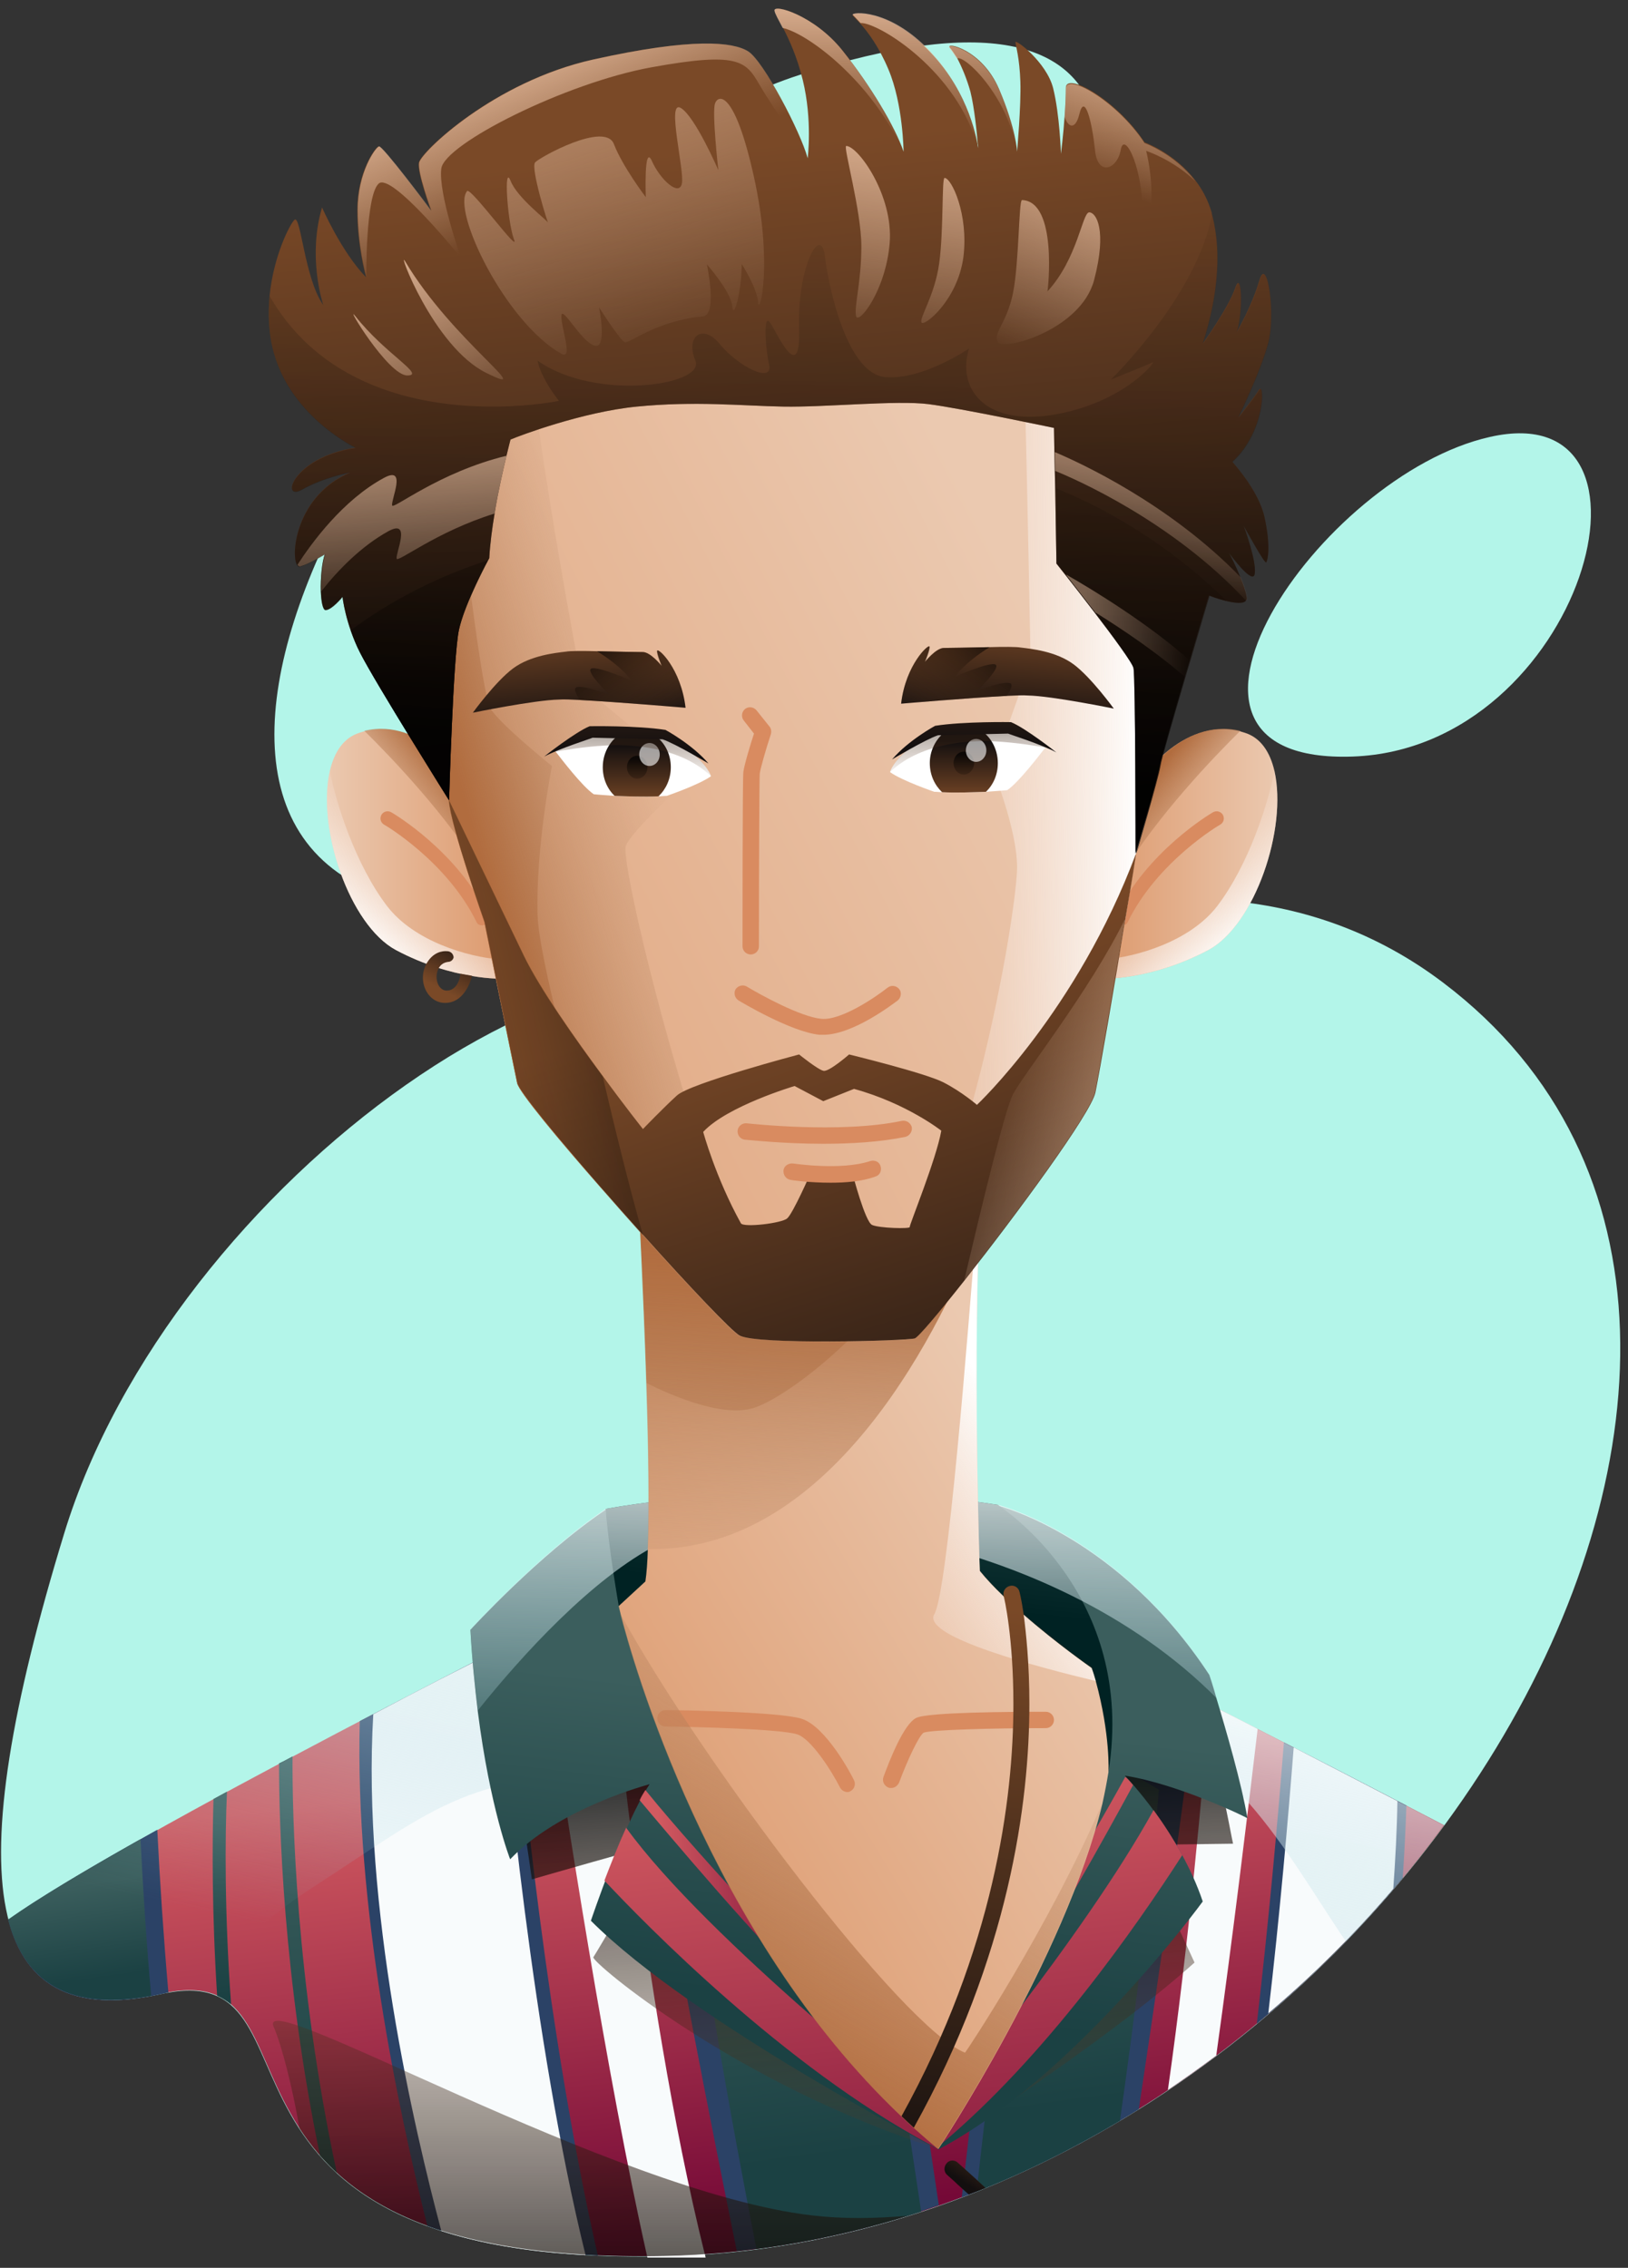 <svg width="145" height="202" viewBox="0 0 145 202" fill="none" xmlns="http://www.w3.org/2000/svg">
<rect x="0" y="0" width="145" height="202" fill="#333333" stroke="none"/>
<path d="M71.28 6.651C41.788 16.068 6.748 70.964 34.634 79.943C62.52 88.922 137.674 -14.556 71.28 6.651Z" fill="#B3F5E9"/>
<path d="M73.762 90.017C54.672 76.658 15.216 105.53 5.726 136.555C-3.764 167.58 -1.501 181.121 14.34 177.617C30.181 174.113 14.303 201.853 59.162 200.977C122.234 199.736 170.523 119.327 128.549 87.535C104.605 69.394 73.762 90.017 73.762 90.017Z" fill="#B3F5E9"/>
<path d="M132.71 38.917C117.525 42.312 99.969 68.117 120.482 67.387C140.995 66.657 149.646 35.084 132.71 38.917Z" fill="#B3F5E9"/>
<path d="M14.342 177.581C30.219 174.04 14.305 201.817 59.164 200.941C87.67 200.393 113.111 183.676 128.623 162.579C114.023 154.951 94.35 145.023 94.35 145.023L51.754 143.198C51.754 143.198 10.838 163.711 0.764 171.011C2.333 177.07 6.786 179.26 14.342 177.581Z" fill="url(#paint0_linear)"/>
<path d="M32.042 153.308C31.605 169.733 35.474 187.947 38.065 198.276C41.898 199.663 46.825 200.612 53.249 200.904C48.833 181.632 46.387 157.469 45.438 146.373C41.934 148.162 37.189 150.607 32.042 153.308Z" fill="#2B4266"/>
<path d="M33.247 152.688C32.225 169.806 36.933 189.772 39.306 198.714C42.7 199.809 46.898 200.576 52.154 200.868C47.445 181.815 45.036 156.119 44.306 146.994C41.24 148.527 37.371 150.498 33.247 152.688Z" fill="#F8FBFC"/>
<path d="M0.725 171.011C2.331 177.106 6.784 179.296 14.34 177.617C14.559 177.581 14.778 177.508 14.997 177.471C14.559 172.398 14.23 167.507 14.011 162.981C8.317 166.156 3.426 169.04 0.725 171.011Z" fill="#2B4266"/>
<path d="M0.725 170.974C2.258 176.814 6.456 179.077 13.464 177.763C13.026 172.872 12.734 168.127 12.515 163.82C7.441 166.667 3.207 169.222 0.725 170.974Z" fill="url(#paint1_linear)"/>
<path d="M57.41 157.068C60.038 172.544 63.286 189.005 65.622 200.503C71.827 199.846 77.85 198.459 83.617 196.415C80.076 172.945 77.047 149.33 77.047 149.33L57.41 157.068Z" fill="#2B4266"/>
<path d="M60.695 159.367C62.264 173.237 65.257 189.516 67.374 200.32C72.411 199.663 77.302 198.532 82.047 196.999C78.653 174.697 75.806 152.615 75.806 152.615L60.695 159.367Z" fill="url(#paint2_linear)"/>
<path d="M26.056 156.447C25.655 156.666 25.253 156.885 24.852 157.068C24.852 162.47 25.217 176.194 28.502 191.998C28.976 192.509 29.451 193.02 29.998 193.531C26.312 176.413 26.02 161.448 26.056 156.447Z" fill="url(#paint3_linear)"/>
<path d="M20.216 159.586C19.815 159.805 19.413 160.024 19.012 160.243C18.902 164.258 18.866 170.39 19.34 177.763C19.815 177.982 20.216 178.237 20.581 178.529C19.997 170.426 20.034 163.674 20.216 159.586Z" fill="url(#paint4_linear)"/>
<path d="M57.629 200.941C57.629 200.977 57.665 201.05 57.665 201.087H62.848C62.812 200.977 62.812 200.868 62.775 200.758C61.571 200.831 60.366 200.904 59.162 200.904C58.651 200.941 58.14 200.941 57.629 200.941Z" fill="#F8FBFC"/>
<path d="M48.686 149.804C50.402 161.375 54.052 184.99 57.629 200.941C58.14 200.941 58.651 200.941 59.162 200.941C60.366 200.904 61.571 200.868 62.775 200.795C56.972 177.471 54.344 145.862 54.344 145.862L48.686 149.804Z" fill="#F8FBFC"/>
<path d="M124.935 167.288C125.081 165.134 125.19 162.981 125.263 160.827C121.686 158.966 117.963 157.031 114.35 155.206C113.802 162.251 112.999 171.157 111.941 180.245C116.686 176.303 121.066 171.923 124.935 167.288Z" fill="#2B4266"/>
<path d="M124.095 168.237C124.278 165.645 124.424 163.017 124.46 160.426C121.431 158.856 118.292 157.214 115.226 155.644C114.715 162.141 113.985 170.609 112.963 179.333C117.014 175.902 120.737 172.179 124.095 168.237Z" fill="#F8FBFC"/>
<path d="M90.625 149.366C90.625 149.366 88.362 172.47 85.661 195.721C91.172 193.64 96.465 190.976 101.429 187.873C102.852 178.383 104.458 167.506 105.809 157.104L90.625 149.366Z" fill="#2B4266"/>
<path d="M91.61 152.615C91.61 152.615 89.493 173.529 86.975 195.21C91.428 193.458 95.698 191.305 99.75 188.896C101.064 179.625 102.414 168.93 103.217 159.404L91.61 152.615Z" fill="url(#paint5_linear)"/>
<path d="M107.707 151.812C107.123 159.294 105.918 172.763 104.02 186.158C105.48 185.172 106.904 184.15 108.327 183.092C109.787 172.58 111.101 161.776 112.014 154.002C110.554 153.235 109.094 152.505 107.707 151.812Z" fill="#F8FBFC"/>
<path opacity="0.78" d="M94.35 145.023L51.754 143.198C51.754 143.198 10.838 163.711 0.764 171.011C1.311 173.128 2.187 174.734 3.428 175.938C4.779 175.829 6.458 176.887 8.173 178.055C9.925 178.274 11.969 178.128 14.342 177.617C15.692 177.325 16.824 177.252 17.773 177.362C19.634 174.953 22.481 171.595 27.883 168.091C38.651 161.156 42.483 157.141 56.901 158.601C71.318 160.061 86.101 154.951 98.511 154.038C108.694 153.308 114.936 165.755 119.863 172.909C123.039 169.624 125.959 166.193 128.587 162.579C114.023 154.951 94.35 145.023 94.35 145.023Z" fill="url(#paint6_linear)"/>
<path opacity="0.78" d="M59.162 200.941C66.644 200.795 73.908 199.517 80.843 197.364C77.886 197.619 75.039 197.656 72.302 197.327C54.526 195.247 22.662 176.632 24.377 180.537C25.107 182.216 26.056 185.976 26.677 189.589C30.546 195.575 38.284 201.342 59.162 200.941Z" fill="url(#paint7_linear)"/>
<path opacity="0.78" d="M105.663 147.796C103.582 143.051 45.912 157.286 45.912 157.286L47.372 167.397C47.372 167.397 57.848 164.367 58.322 164.367C58.797 164.367 53.103 173.967 52.847 174.332C52.592 174.697 65.513 185.647 83.58 191.414C83.58 191.414 98.253 182.106 106.393 174.806L101.538 164.331L109.824 164.221C109.787 164.221 107.707 152.541 105.663 147.796Z" fill="url(#paint8_linear)"/>
<path d="M84.31 192.692C84.055 192.984 84.055 193.458 84.347 193.714C84.347 193.714 84.639 193.969 85.04 194.334C85.369 194.663 85.807 195.028 86.281 195.466C86.792 195.283 87.303 195.064 87.778 194.882C86.573 193.75 85.332 192.655 85.332 192.655C85.04 192.363 84.566 192.363 84.31 192.692Z" fill="url(#paint9_linear)"/>
<path d="M100.188 158.162C100.37 158.345 105.079 163.272 107.123 169.368C107.123 169.368 95.698 185.063 83.581 191.45C83.581 191.45 61.754 180.208 52.629 171.083C52.629 171.083 55.439 162.688 57.848 158.929C57.848 158.929 49.818 161.009 45.438 165.608C45.438 165.608 43.65 161.082 42.554 152.432C42.299 150.278 42.044 147.869 41.898 145.168C41.898 145.168 47.993 138.489 53.943 134.474C53.943 134.474 70.368 131.298 88.873 134.109C89.201 134.182 99.713 136.992 107.707 149.183C107.707 149.183 107.999 150.023 108.364 151.337C109.204 154.111 110.591 158.892 111.102 161.958C111.138 161.922 104.933 158.892 100.188 158.162Z" fill="url(#paint10_linear)"/>
<path d="M98.728 157.834L55.11 143.051C55.11 143.051 54.198 137.832 53.942 134.401C53.942 134.401 70.367 131.225 88.873 134.036C89.201 134.291 101.246 142.029 98.728 157.834Z" fill="url(#paint11_linear)"/>
<path opacity="0.78" d="M108.4 151.3C93.399 136.153 67.156 133.196 58.578 137.576C52.738 140.569 46.46 147.468 42.554 152.359C42.299 150.205 42.044 147.796 41.898 145.095C41.898 145.095 47.993 138.416 53.943 134.401C53.943 134.401 70.368 131.225 88.873 134.036C89.201 134.109 99.713 136.919 107.707 149.11C107.707 149.147 107.999 149.986 108.4 151.3Z" fill="url(#paint12_linear)"/>
<path d="M83.544 191.414C83.471 191.377 83.434 191.341 83.362 191.304C83.288 191.268 83.252 191.231 83.179 191.195C83.106 191.158 82.996 191.122 82.924 191.049C82.887 191.049 82.85 191.012 82.814 191.012C69.856 184.077 57.41 171.339 53.833 167.506C54.38 166.083 55.038 164.404 55.767 162.798C63.031 172.835 82.741 188.311 82.741 188.311L83.544 191.414Z" fill="url(#paint13_linear)"/>
<path d="M72.959 176.595L72.594 177.69C68.25 173.784 59.089 162.871 56.972 160.352C57.118 160.024 57.3 159.732 57.483 159.44C62.775 165.973 72.959 176.595 72.959 176.595Z" fill="url(#paint14_linear)"/>
<path d="M105.298 165.243C101.21 171.594 93.144 183.165 83.873 190.939C83.836 190.976 83.799 190.976 83.799 191.012C83.727 191.085 83.653 191.122 83.581 191.195C83.507 191.231 83.471 191.268 83.398 191.341C83.362 191.304 83.288 191.268 83.252 191.268L83.362 188.275C83.362 188.275 96.465 172.616 102.743 161.228C103.546 162.323 104.458 163.71 105.298 165.243Z" fill="url(#paint15_linear)"/>
<path d="M100.918 159.002C98.217 163.966 93.691 172.142 91.063 175.755L90.479 174.77C90.479 174.77 96.21 165.572 100.225 158.272C100.371 158.381 100.626 158.637 100.918 159.002Z" fill="url(#paint16_linear)"/>
<path d="M98.728 157.834C98.582 158.746 98.399 159.695 98.18 160.681C94.895 174.368 83.58 191.414 83.58 191.414C82.85 190.793 82.12 190.173 81.39 189.516C81.025 189.187 80.66 188.859 80.295 188.494C63.14 172.251 56.315 147.833 55.256 143.672C55.147 143.27 55.11 143.051 55.11 143.051L57.483 140.861C57.592 140.131 57.665 139.146 57.702 137.941C58.067 128.707 56.935 107.281 56.935 107.281L87.048 108.011H87.267C87.23 108.522 87.23 109.033 87.194 109.544C86.683 123.706 87.267 139.912 87.267 139.912C87.851 140.642 88.581 141.409 89.347 142.139C89.931 142.686 90.515 143.234 91.136 143.781C94.129 146.409 97.231 148.563 97.231 148.563C97.341 148.964 97.487 149.366 97.596 149.731C98.91 154.549 98.728 157.834 98.728 157.834Z" fill="url(#paint17_linear)"/>
<path d="M97.596 149.731C92.742 148.563 82.011 145.789 83.215 143.782C84.383 141.847 86.172 119.4 87.048 108.048H87.267C87.23 108.559 87.23 109.07 87.194 109.581C86.683 123.743 87.267 139.949 87.267 139.949C90.442 143.855 97.231 148.6 97.231 148.6C97.377 148.928 97.487 149.33 97.596 149.731Z" fill="url(#paint18_linear)"/>
<path d="M87.267 108.011C87.23 108.522 87.23 109.033 87.194 109.544C84.164 117.319 74.455 138.343 57.665 137.978C57.811 134.291 57.738 128.634 57.556 123.195C57.3 115.019 56.899 107.318 56.899 107.318L83.617 107.975L87.267 108.011Z" fill="url(#paint19_linear)"/>
<path d="M83.653 107.938C80.259 116.625 70.55 124.363 67.082 125.422C64.418 126.225 60.147 124.473 57.592 123.195C57.337 115.019 56.935 107.318 56.935 107.318L83.653 107.938Z" fill="url(#paint20_linear)"/>
<path d="M75.477 159.622C75.222 159.622 74.966 159.476 74.82 159.221C73.981 157.578 72.192 154.841 70.988 154.476C69.491 154.001 62.009 153.819 59.271 153.783C58.87 153.783 58.541 153.454 58.541 153.053C58.541 152.651 58.87 152.323 59.271 152.323C60.293 152.323 69.418 152.469 71.389 153.089C73.579 153.783 75.842 158.089 76.061 158.564C76.244 158.929 76.098 159.367 75.733 159.549C75.696 159.586 75.587 159.622 75.477 159.622Z" fill="#D98B60"/>
<path d="M79.383 159.258C79.31 159.258 79.2 159.258 79.127 159.221C78.762 159.075 78.543 158.674 78.689 158.272C79.2 156.885 80.478 153.564 81.609 153.016C82.631 152.505 90.004 152.469 93.143 152.469C93.545 152.469 93.873 152.797 93.873 153.199C93.873 153.6 93.545 153.929 93.143 153.929C88.325 153.929 82.96 154.075 82.266 154.33C81.865 154.586 80.879 156.63 80.076 158.783C79.93 159.075 79.675 159.258 79.383 159.258Z" fill="#D98B60"/>
<path d="M98.144 160.681C94.859 174.369 83.544 191.414 83.544 191.414C82.814 190.794 82.084 190.173 81.354 189.516C80.989 189.188 80.624 188.859 80.259 188.494C63.104 172.252 56.278 147.833 55.22 143.672C62.447 156.885 80.441 180.683 85.953 182.837C85.989 182.837 93.326 171.85 98.144 160.681Z" fill="url(#paint21_linear)"/>
<path d="M91.683 151.775C91.683 160.535 89.895 174.222 81.39 189.516C81.025 189.187 80.66 188.859 80.295 188.494C88.544 173.565 90.26 160.243 90.26 151.775C90.26 145.898 89.457 142.321 89.384 142.139C89.311 141.737 89.53 141.372 89.931 141.263C90.333 141.153 90.734 141.409 90.807 141.81C90.807 141.81 90.99 142.504 91.172 143.781C91.391 145.46 91.683 148.198 91.683 151.775Z" fill="url(#paint22_linear)"/>
<path d="M44.781 87.172C44.781 87.172 40.401 87.354 35.254 84.617C31.13 82.39 28.21 73.813 29.378 68.666C29.779 66.951 30.619 65.71 32.006 65.272C32.152 65.235 32.334 65.162 32.48 65.126C37.736 63.885 41.423 69.652 41.423 69.652L43.029 77.901L44.489 85.456L44.781 87.172Z" fill="url(#paint23_linear)"/>
<path d="M42.992 77.863C39.817 72.643 34.816 67.424 32.444 65.088C37.7 63.847 41.386 69.614 41.386 69.614L42.992 77.863Z" fill="url(#paint24_linear)"/>
<path d="M44.781 87.17C44.781 87.17 40.401 87.353 35.254 84.615C31.13 82.389 28.21 73.811 29.378 68.665C29.925 71.548 31.677 77.023 34.451 80.673C36.86 83.849 41.678 85.236 44.489 85.455L44.781 87.17Z" fill="url(#paint25_linear)"/>
<path d="M42.956 82.425C42.737 82.425 42.554 82.352 42.445 82.133C39.817 76.731 34.232 73.446 34.196 73.446C33.904 73.264 33.794 72.899 33.977 72.57C34.159 72.278 34.524 72.169 34.853 72.351C35.108 72.497 40.766 75.855 43.503 81.586C43.649 81.841 43.503 82.206 43.211 82.352C43.138 82.389 43.065 82.389 42.956 82.425Z" fill="#D98B60"/>
<path d="M39.816 84.725C40.035 84.725 40.218 84.834 40.328 85.017C40.364 85.09 40.401 85.199 40.401 85.272C40.364 85.491 40.145 85.674 39.926 85.674C39.67 85.71 39.233 85.82 39.014 86.367C38.685 87.134 39.014 88.192 39.743 88.229C40.474 88.265 40.911 87.572 41.021 86.732L42.043 86.915C42.043 86.915 41.569 89.178 39.816 89.324C38.101 89.47 37.115 87.389 37.992 85.82C38.575 84.798 39.415 84.688 39.816 84.725Z" fill="url(#paint26_linear)"/>
<path d="M98.107 87.172C98.107 87.172 102.487 87.354 107.634 84.617C111.758 82.39 114.678 73.813 113.51 68.666C113.109 66.951 112.269 65.71 110.882 65.272C110.736 65.235 110.554 65.162 110.408 65.126C105.152 63.885 101.465 69.652 101.465 69.652L99.859 77.901L98.399 85.456L98.107 87.172Z" fill="url(#paint27_linear)"/>
<path d="M99.932 77.863C103.108 72.643 108.108 67.424 110.481 65.088C105.225 63.847 101.538 69.614 101.538 69.614L99.932 77.863Z" fill="url(#paint28_linear)"/>
<path d="M98.107 87.17C98.107 87.17 102.487 87.353 107.634 84.615C111.758 82.389 114.678 73.811 113.51 68.665C112.963 71.548 111.211 77.023 108.437 80.673C106.028 83.849 101.21 85.236 98.399 85.455L98.107 87.17Z" fill="url(#paint29_linear)"/>
<path d="M99.932 82.425C100.151 82.425 100.334 82.352 100.443 82.133C103.071 76.731 108.656 73.446 108.692 73.446C108.984 73.264 109.094 72.899 108.911 72.57C108.729 72.278 108.364 72.169 108.035 72.351C107.78 72.497 102.122 75.855 99.385 81.586C99.239 81.841 99.385 82.206 99.677 82.352C99.786 82.389 99.859 82.389 99.932 82.425Z" fill="#D98B60"/>
<path d="M103.728 65.197C103.619 67.642 101.173 76.037 101.173 76.037C101.1 76.585 98.144 94.579 97.523 97.317C96.903 100.128 82.266 118.962 81.427 119.217C81.208 119.29 80.04 119.363 78.434 119.4C75.806 119.509 72.046 119.546 69.272 119.4C67.593 119.327 66.279 119.181 65.841 118.962C64.272 118.122 46.423 98.156 46.058 96.441C45.693 94.725 43.138 82.097 43.138 82.097C43.138 82.097 40.109 73.446 39.963 71.256C39.853 69.066 40.218 39.392 40.218 39.392C40.218 39.392 43.175 37.53 47.591 35.377C53.431 32.566 61.863 29.281 69.418 29.281C76.755 29.281 85.15 31.288 91.245 33.333C96.209 34.975 99.677 36.654 99.932 37.311C100.553 38.807 103.838 62.752 103.728 65.197Z" fill="url(#paint30_linear)"/>
<path d="M103.728 65.197C103.619 67.642 101.173 76.037 101.173 76.037C101.1 76.585 98.144 94.579 97.523 97.317C96.903 100.127 82.266 118.961 81.427 119.217C81.208 119.29 80.04 119.363 78.434 119.399C87.084 103.814 90.588 80.563 90.588 77.242C90.588 73.847 88.398 68.482 88.398 68.482L91.793 58.992C91.793 58.992 91.501 43.443 91.245 33.369C96.209 35.011 99.677 36.69 99.932 37.347C100.553 38.807 103.838 62.751 103.728 65.197Z" fill="url(#paint31_linear)"/>
<path d="M69.272 119.436C67.593 119.363 66.279 119.217 65.841 118.998C64.929 118.524 58.87 111.954 53.687 106.004C49.672 101.442 46.204 97.244 46.058 96.478C45.693 94.762 43.138 82.133 43.138 82.133C43.138 82.133 40.109 73.483 39.963 71.293C39.853 69.103 40.218 39.428 40.218 39.428C40.218 39.428 40.291 39.392 40.437 39.282C41.204 38.808 43.905 37.202 47.591 35.413C49.416 48.626 51.898 61.146 51.898 61.146L61.571 69.176C61.571 69.176 56.096 74.103 55.731 75.381C55.366 76.658 59.016 92.901 64.308 107.683C65.951 112.209 67.666 116.151 69.272 119.436Z" fill="url(#paint32_linear)"/>
<path d="M53.687 105.968C49.672 101.405 46.204 97.208 46.058 96.441C45.693 94.726 43.138 82.097 43.138 82.097C43.138 82.097 40.109 73.446 39.963 71.256C39.853 69.066 40.218 39.392 40.218 39.392C40.218 39.392 40.291 39.355 40.437 39.246C41.094 46.984 42.956 61.949 43.686 63.117C44.598 64.577 49.161 68.227 49.161 68.227C49.161 68.227 47.701 75.527 47.883 81.549C47.993 85.163 51.168 97.025 53.687 105.968Z" fill="url(#paint33_linear)"/>
<path d="M87.013 98.412C87.013 98.412 85.663 97.244 84.02 96.404C82.378 95.565 75.625 93.922 75.625 93.922C75.625 93.922 73.873 95.456 73.362 95.382C72.888 95.309 71.172 93.922 71.172 93.922C71.172 93.922 61.5 96.478 60.295 97.573C59.091 98.668 57.266 100.565 57.266 100.565C57.266 100.565 55.696 98.594 53.725 95.894C51.243 92.535 48.104 88.082 46.681 85.162C44.126 79.87 40.001 71.293 40.001 71.293C40.111 73.483 43.177 82.133 43.177 82.133C43.177 82.133 45.732 94.799 46.097 96.478C46.316 97.427 52.046 104.179 57.302 110.019C61.39 114.581 65.186 118.596 65.88 118.961C67.449 119.801 80.589 119.436 81.465 119.217C81.757 119.144 83.582 116.99 85.918 114.034C90.554 108.157 97.16 99.178 97.562 97.317C97.927 95.565 99.314 87.535 100.226 81.877C100.774 78.702 101.175 76.257 101.175 76.037C95.956 90.017 87.013 98.412 87.013 98.412ZM81.027 109.289C81.1 109.471 78.29 109.398 77.669 109.106C77.049 108.814 75.954 104.617 75.954 104.617L72.194 104.507C72.194 104.507 70.625 108.084 70.114 108.522C69.639 108.96 66.208 109.362 65.989 108.96C63.726 104.872 62.631 100.821 62.631 100.821C64.748 98.522 70.771 96.733 70.771 96.733L73.326 98.084L76.063 96.989C80.735 98.266 83.838 100.711 83.838 100.711C83.4 103.23 80.991 109.106 81.027 109.289Z" fill="url(#paint34_linear)"/>
<path d="M100.188 81.877C99.239 87.535 97.888 95.565 97.523 97.317C97.122 99.178 90.515 108.157 85.88 114.034C87.303 107.975 89.493 98.85 90.223 97.463C91.136 95.711 97.122 88.155 100.188 81.877Z" fill="url(#paint35_linear)"/>
<path opacity="0.7" d="M57.264 110.019C52.008 104.142 46.241 97.427 46.058 96.478C45.693 94.762 43.138 82.133 43.138 82.133C43.138 82.133 40.109 73.483 39.963 71.293C39.963 71.293 44.087 79.87 46.642 85.162C48.066 88.119 51.205 92.535 53.687 95.894C54.709 100.273 55.877 105.091 57.264 110.019Z" fill="url(#paint36_linear)"/>
<path d="M73.324 101.879C69.637 101.879 66.535 101.514 66.352 101.514C65.951 101.478 65.659 101.113 65.695 100.711C65.732 100.31 66.097 100.018 66.498 100.054C66.571 100.054 74.784 101.003 80.332 99.835C80.733 99.763 81.098 100.018 81.208 100.383C81.281 100.784 81.025 101.149 80.66 101.259C78.361 101.733 75.733 101.879 73.324 101.879Z" fill="#D98B60"/>
<path d="M73.981 105.347C72.119 105.347 70.513 105.128 70.404 105.092C70.002 105.019 69.747 104.654 69.783 104.252C69.82 103.851 70.221 103.595 70.623 103.632C70.659 103.632 74.893 104.289 77.521 103.413C77.923 103.303 78.324 103.486 78.434 103.887C78.543 104.289 78.361 104.69 77.959 104.8C76.791 105.238 75.295 105.347 73.981 105.347Z" fill="#D98B60"/>
<path d="M66.863 85.017C66.462 85.017 66.133 84.688 66.133 84.287C66.133 82.754 66.133 69.468 66.206 68.774C66.279 68.153 66.863 66.219 67.155 65.343L66.243 64.175C65.987 63.846 66.06 63.408 66.352 63.153C66.681 62.898 67.119 62.971 67.374 63.263L68.542 64.722C68.688 64.905 68.725 65.16 68.652 65.416C68.25 66.621 67.703 68.519 67.666 68.92C67.63 69.468 67.593 78.41 67.593 84.323C67.593 84.688 67.265 85.017 66.863 85.017Z" fill="#D98B60"/>
<path d="M73.324 92.171C73.214 92.171 73.105 92.171 72.995 92.171C70.44 91.915 65.951 89.214 65.768 89.105C65.44 88.885 65.33 88.448 65.513 88.119C65.732 87.791 66.17 87.681 66.498 87.864C67.703 88.594 71.28 90.564 73.141 90.747C74.893 90.93 77.996 88.813 79.054 87.973C79.383 87.718 79.821 87.791 80.076 88.083C80.332 88.375 80.259 88.849 79.967 89.105C79.565 89.397 75.988 92.171 73.324 92.171Z" fill="#D98B60"/>
<path d="M61.06 63.044C61.06 63.044 55.074 62.532 51.643 62.35C50.84 62.313 50.183 62.277 49.781 62.313C47.628 62.35 42.116 63.481 42.116 63.481C42.116 63.481 44.124 60.708 45.693 59.539C47.263 58.371 49.489 58.153 50.402 58.043C50.803 57.97 51.935 57.97 53.212 58.007C54.928 58.043 56.862 58.08 57.264 58.08C57.957 58.08 58.943 59.321 58.943 59.321C58.943 59.321 58.505 58.262 58.541 57.97C58.578 57.642 60.658 59.539 61.06 63.044Z" fill="url(#paint37_linear)"/>
<path opacity="0.7" d="M61.06 63.043C61.06 63.043 55.074 62.532 51.643 62.35C51.314 61.839 51.059 61.328 51.351 61.218C51.971 60.999 54.125 61.839 54.271 61.876C54.161 61.766 52.044 59.722 52.701 59.539C53.358 59.357 56.242 60.635 56.242 60.635C55.512 59.576 54.015 58.517 53.176 58.007C54.891 58.043 56.826 58.08 57.227 58.08C57.921 58.08 58.906 59.321 58.906 59.321C58.906 59.321 58.468 58.262 58.505 57.97C58.578 57.642 60.658 59.539 61.06 63.043Z" fill="url(#paint38_linear)"/>
<path d="M63.323 69.139C62.264 69.906 59.381 70.891 59.381 70.891C59.125 70.891 58.906 70.927 58.651 70.927C57.3 71.001 55.877 70.927 54.745 70.891C53.65 70.818 52.884 70.745 52.884 70.745C51.862 70.052 50 67.606 49.489 66.949C49.416 66.84 49.38 66.766 49.38 66.766L51.643 65.598C52.592 65.306 53.979 65.197 55.439 65.27C56.497 65.343 57.629 65.452 58.578 65.708C59.746 65.963 60.731 66.328 61.315 66.803C63.067 68.153 63.323 69.139 63.323 69.139Z" fill="white"/>
<path d="M59.746 68.336C59.746 69.394 59.308 70.307 58.651 70.927C57.3 71 55.877 70.927 54.745 70.891C54.088 70.27 53.687 69.358 53.687 68.336C53.687 66.985 54.417 65.817 55.439 65.27C56.497 65.343 57.629 65.452 58.578 65.708C59.308 66.328 59.746 67.277 59.746 68.336Z" fill="url(#paint39_linear)"/>
<path opacity="0.7" d="M56.753 69.358C57.257 69.358 57.665 68.9 57.665 68.336C57.665 67.771 57.257 67.314 56.753 67.314C56.249 67.314 55.84 67.771 55.84 68.336C55.84 68.9 56.249 69.358 56.753 69.358Z" fill="url(#paint40_linear)"/>
<path opacity="0.6" d="M57.848 68.226C58.352 68.226 58.76 67.769 58.76 67.204C58.76 66.64 58.352 66.182 57.848 66.182C57.344 66.182 56.935 66.64 56.935 67.204C56.935 67.769 57.344 68.226 57.848 68.226Z" fill="white"/>
<path opacity="0.7" d="M63.323 69.139C60.731 66.621 56.461 66.255 53.979 66.401C51.935 66.511 50.11 66.84 49.526 66.949C49.453 66.84 49.416 66.766 49.416 66.766L51.679 65.598C52.628 65.306 54.015 65.197 55.475 65.27C56.534 65.343 57.665 65.452 58.614 65.708C59.782 65.963 60.768 66.328 61.352 66.803C63.067 68.153 63.323 69.139 63.323 69.139Z" fill="url(#paint41_linear)"/>
<path d="M48.467 67.387C48.467 67.387 51.241 65.197 52.519 64.686C52.519 64.686 56.716 64.613 59.271 65.014C59.271 65.014 61.644 66.292 63.104 68.007C63.104 68.007 60.184 66.255 59.016 65.854L52.774 65.708C52.774 65.744 49.854 66.657 48.467 67.387Z" fill="url(#paint42_linear)"/>
<path d="M80.259 62.678C80.259 62.678 86.245 62.167 89.676 61.985C90.479 61.949 91.136 61.912 91.537 61.949C93.691 61.985 99.202 63.117 99.202 63.117C99.202 63.117 97.195 60.343 95.625 59.175C94.056 58.007 91.829 57.788 90.917 57.678C90.515 57.605 89.384 57.605 88.106 57.642C86.391 57.678 84.456 57.715 84.055 57.715C83.361 57.715 82.376 58.956 82.376 58.956C82.376 58.956 82.814 57.897 82.777 57.605C82.777 57.276 80.66 59.175 80.259 62.678Z" fill="url(#paint43_linear)"/>
<path opacity="0.7" d="M80.259 62.678C80.259 62.678 86.245 62.167 89.676 61.985C90.004 61.474 90.26 60.963 89.968 60.853C89.347 60.635 87.194 61.474 87.048 61.511C87.157 61.401 89.274 59.357 88.617 59.175C87.96 58.992 85.077 60.27 85.077 60.27C85.807 59.211 87.303 58.153 88.143 57.642C86.427 57.678 84.493 57.715 84.091 57.715C83.398 57.715 82.412 58.956 82.412 58.956C82.412 58.956 82.85 57.897 82.814 57.605C82.777 57.276 80.66 59.175 80.259 62.678Z" fill="url(#paint44_linear)"/>
<path d="M79.273 68.774C80.332 69.54 83.215 70.526 83.215 70.526C83.471 70.526 83.69 70.562 83.945 70.562C85.296 70.635 86.719 70.562 87.851 70.526C88.946 70.453 89.712 70.38 89.712 70.38C90.734 69.686 92.596 67.241 93.107 66.584C93.18 66.475 93.216 66.401 93.216 66.401L90.953 65.234C90.004 64.942 88.617 64.832 87.157 64.905C86.099 64.978 84.967 65.088 84.018 65.343C82.85 65.599 81.865 65.963 81.281 66.438C79.492 67.788 79.273 68.774 79.273 68.774Z" fill="white"/>
<path d="M82.814 67.971C82.814 69.029 83.252 69.942 83.909 70.562C85.259 70.635 86.683 70.562 87.814 70.526C88.471 69.905 88.873 68.993 88.873 67.971C88.873 66.62 88.143 65.452 87.121 64.905C86.062 64.978 84.931 65.087 83.982 65.343C83.288 65.963 82.814 66.912 82.814 67.971Z" fill="url(#paint45_linear)"/>
<path opacity="0.7" d="M85.843 68.993C86.347 68.993 86.756 68.535 86.756 67.971C86.756 67.406 86.347 66.949 85.843 66.949C85.339 66.949 84.931 67.406 84.931 67.971C84.931 68.535 85.339 68.993 85.843 68.993Z" fill="url(#paint46_linear)"/>
<path opacity="0.6" d="M86.938 67.861C87.442 67.861 87.851 67.404 87.851 66.839C87.851 66.275 87.442 65.817 86.938 65.817C86.434 65.817 86.026 66.275 86.026 66.839C86.026 67.404 86.434 67.861 86.938 67.861Z" fill="white"/>
<path opacity="0.7" d="M79.273 68.774C81.865 66.255 86.135 65.891 88.617 66.037C90.661 66.146 92.486 66.474 93.07 66.584C93.143 66.474 93.18 66.401 93.18 66.401L90.917 65.234C89.968 64.942 88.581 64.832 87.121 64.905C86.062 64.978 84.931 65.088 83.982 65.343C82.814 65.599 81.828 65.963 81.244 66.438C79.492 67.788 79.273 68.774 79.273 68.774Z" fill="url(#paint47_linear)"/>
<path d="M94.092 67.022C94.092 67.022 91.318 64.832 90.041 64.321C90.041 64.321 85.843 64.248 83.288 64.649C83.288 64.649 80.916 65.927 79.456 67.642C79.456 67.642 82.376 65.89 83.544 65.489L89.785 65.343C89.822 65.379 92.742 66.292 94.092 67.022Z" fill="url(#paint48_linear)"/>
<path d="M112.634 46.108C113.182 48.627 112.926 49.868 112.78 50.087C112.671 50.306 110.919 47.094 110.773 46.839C110.846 47.057 111.904 49.904 111.758 51.072C111.649 52.204 109.678 49.539 109.459 49.248C109.568 49.43 110.079 50.416 110.481 51.438C110.736 52.058 110.955 52.678 111.028 53.153C111.065 53.336 111.028 53.445 110.955 53.518C110.7 53.81 109.897 53.7 109.167 53.518C108.4 53.336 107.67 53.044 107.67 53.044C107.67 53.044 103.473 67.059 103.29 68.228C103.108 69.359 101.137 76.038 101.137 76.038C101.137 76.038 101.137 60.416 100.954 59.504C100.772 58.592 94.092 50.197 94.092 50.197L93.983 43.517L93.946 41.984L93.91 40.305L93.873 38.115C93.873 38.115 85.551 36.363 82.704 35.998C79.857 35.633 73.47 36.29 69.747 36.217C66.024 36.144 61.899 35.706 56.716 36.217C51.862 36.691 46.168 38.845 45.511 39.137C45.474 39.137 45.474 39.137 45.474 39.137C45.474 39.137 45.328 39.684 45.109 40.597C44.817 41.838 44.379 43.7 44.051 45.743C43.832 47.057 43.649 48.408 43.576 49.722C43.576 49.722 41.386 53.737 40.875 56.109C40.364 58.482 39.999 71.293 39.999 71.293C39.999 71.293 33.429 60.818 32.079 58.154C30.728 55.489 30.509 53.153 30.509 53.153C30.509 53.153 29.524 54.358 28.976 54.321C28.757 54.285 28.611 53.591 28.575 52.678C28.538 51.511 28.684 49.977 28.94 49.357C28.867 49.394 27.589 50.197 26.713 50.452C26.604 50.489 26.531 50.416 26.458 50.306C25.874 49.357 26.385 44.101 31.203 42.057C31.203 42.057 28.83 42.495 26.896 43.59C24.961 44.685 25.983 40.743 31.677 39.867C31.677 39.867 26.02 37.166 24.414 31.509C23.903 29.756 23.866 27.968 24.012 26.326C24.377 22.712 25.874 19.865 26.239 19.573C26.786 19.135 27.151 24.902 28.794 27.165C28.684 26.837 27.407 22.785 28.684 18.478C28.684 18.478 30.4 22.42 32.59 24.683V24.646C32.517 24.355 31.823 21.836 31.823 18.697C31.823 15.376 33.393 13.149 33.721 13.04C34.013 12.93 38.211 18.515 38.393 18.77C38.32 18.587 37.152 15.376 37.298 14.499C37.444 13.587 43.941 7.273 52.811 5.302C61.68 3.331 65.257 3.732 66.608 4.572C67.995 5.411 71.316 11.762 71.937 14.098C71.937 14.098 72.375 10.704 71.499 7.127C70.988 5.046 70.294 3.55 69.747 2.491C69.345 1.725 69.053 1.214 69.017 0.958C68.871 0.301 72.557 1.396 75.039 4.499C77.521 7.601 79.748 11.324 80.478 13.514C80.478 13.514 80.441 9.28 79.127 6.178C78.288 4.17 77.302 2.856 76.645 2.126C76.28 1.725 76.025 1.469 75.952 1.396C75.696 1.104 79.164 0.739 82.887 4.681C86.391 8.331 87.048 12.675 87.121 13.185C87.121 13.185 87.121 13.149 87.121 13.113C87.121 13.113 87.121 13.076 87.121 13.04C87.121 12.966 87.121 12.893 87.084 12.82C87.011 11.871 86.792 9.609 86.427 8.149C86.099 6.981 85.661 5.959 85.259 5.192C85.004 4.791 84.785 4.462 84.602 4.243C84.128 3.696 87.449 4.353 88.982 7.93C90.515 11.507 90.588 13.514 90.588 13.514C90.588 13.514 90.953 9.39 90.88 7.273C90.807 5.156 90.479 4.134 90.442 3.769C90.369 3.404 93.216 5.521 93.8 7.857C94.384 10.193 94.494 13.697 94.494 13.697C94.494 13.697 94.713 11.981 94.822 10.338C94.895 9.353 94.932 8.404 94.932 7.857C94.859 6.324 99.458 8.879 101.94 12.675C101.94 12.675 104.604 13.623 106.466 16.069C107.086 16.872 107.597 17.821 107.926 18.953C107.926 18.989 107.926 18.989 107.926 19.026C109.167 23.625 107.78 28.515 107.123 30.596C107.123 30.596 109.386 27.457 110.006 25.669C110.59 23.88 110.736 27.785 110.152 29.574C110.225 29.428 111.503 27.238 112.16 24.975C112.853 22.639 113.656 28.041 112.926 30.633C112.233 33.151 110.371 36.947 110.262 37.203C110.371 37.056 111.649 35.487 112.123 34.721C112.634 33.917 112.707 38.407 109.751 41.108C109.714 41.145 112.087 43.59 112.634 46.108Z" fill="url(#paint49_linear)"/>
<path opacity="0.7" d="M112.634 46.108C113.182 48.626 112.926 49.867 112.78 50.086C112.671 50.305 110.919 47.093 110.773 46.837C110.846 47.056 111.904 49.904 111.758 51.072C111.649 52.203 109.678 49.538 109.459 49.246C109.568 49.429 110.079 50.414 110.481 51.437C110.736 52.057 110.955 52.678 111.028 53.152C111.065 53.334 111.028 53.444 110.955 53.517C110.7 53.809 109.897 53.7 109.167 53.517C108.4 53.334 107.67 53.042 107.67 53.042C107.67 53.042 103.473 67.058 103.29 68.227C103.108 69.358 101.137 76.037 101.137 76.037C101.137 76.037 101.137 60.416 100.954 59.503C100.772 58.59 94.092 50.196 94.092 50.196L93.983 43.516L93.946 41.983L93.91 40.304L93.873 38.114C93.873 38.114 85.551 36.362 82.704 35.997C79.857 35.632 73.47 36.289 69.747 36.216C66.024 36.143 61.899 35.705 56.716 36.216C51.862 36.691 46.168 38.844 45.511 39.136C45.474 39.136 45.474 39.136 45.474 39.136C45.474 39.136 45.328 39.684 45.109 40.596C44.817 41.837 44.379 43.699 44.051 45.742C43.832 47.056 43.649 48.407 43.576 49.721C43.576 49.721 43.54 49.794 43.467 49.904C43.029 50.706 41.313 54.028 40.875 56.108C40.364 58.481 39.999 71.293 39.999 71.293C39.999 71.293 33.429 60.817 32.079 58.153C31.714 57.459 31.458 56.766 31.239 56.145C30.655 54.429 30.509 53.188 30.509 53.188C30.509 53.188 29.524 54.393 28.976 54.356C28.757 54.32 28.611 53.627 28.575 52.714C28.538 51.546 28.684 50.013 28.94 49.392C28.867 49.429 27.589 50.232 26.713 50.487C26.604 50.524 26.531 50.451 26.458 50.342C25.874 49.392 26.385 44.136 31.203 42.093C31.203 42.093 28.83 42.531 26.896 43.626C24.961 44.721 25.983 40.779 31.677 39.903C31.677 39.903 26.02 37.202 24.414 31.544C23.903 29.792 23.866 28.003 24.012 26.361C28.903 34.902 38.32 36.289 44.306 36.216C47.555 36.179 49.781 35.705 49.781 35.705C48.029 33.442 47.883 32.128 47.883 32.128C53.066 35.778 62.848 34.318 61.936 32.128C61.023 29.938 62.593 28.77 64.126 30.668C65.659 32.566 68.871 34.245 68.506 32.493C68.214 31.179 68.068 29.099 68.287 28.66C68.36 28.551 68.433 28.515 68.542 28.697C68.542 28.733 68.579 28.733 68.615 28.77C69.272 29.792 71.353 34.428 71.17 29.135C71.17 29.062 71.17 28.989 71.17 28.916C71.061 23.733 73.105 19.937 73.47 22.82C73.652 24.317 74.163 26.982 75.076 29.317C75.952 31.544 77.193 33.442 78.835 33.588C82.193 33.88 86.318 31.033 86.318 31.033C85.223 34.391 87.486 37.968 93.8 36.946C94.895 36.764 95.881 36.508 96.793 36.179C101.027 34.719 102.962 32.128 102.67 32.274C102.305 32.456 99.129 33.734 98.947 33.807C99.166 33.588 106.612 26.288 107.962 19.061C109.203 23.66 107.816 28.551 107.159 30.631C107.159 30.631 109.422 27.492 110.043 25.704C110.627 23.916 110.773 27.821 110.189 29.61C110.262 29.463 111.539 27.273 112.196 25.011C112.89 22.674 113.693 28.076 112.963 30.668C112.269 33.187 110.408 36.983 110.298 37.238C110.408 37.092 111.685 35.523 112.16 34.756C112.671 33.953 112.744 38.443 109.787 41.144C109.714 41.144 112.087 43.589 112.634 46.108Z" fill="url(#paint50_linear)"/>
<path opacity="0.7" d="M43.467 49.904C43.029 50.707 41.313 54.028 40.875 56.109C40.364 58.481 39.999 71.293 39.999 71.293C39.999 71.293 33.429 60.817 32.079 58.153C31.714 57.459 31.458 56.766 31.239 56.145C33.831 54.211 37.992 51.656 43.467 49.904Z" fill="url(#paint51_linear)"/>
<path d="M110.992 53.517C104.385 46.4 95.698 42.64 93.983 41.947L93.946 40.268C96.1 41.18 104.13 44.83 110.517 51.437C110.773 52.057 110.992 52.678 111.065 53.152C111.101 53.335 111.101 53.444 110.992 53.517Z" fill="url(#paint52_linear)"/>
<path d="M105.991 58.846C105.845 59.32 105.699 59.795 105.553 60.306C103.035 58.116 100.005 56.072 97.596 54.575C96.611 53.298 95.625 52.02 94.968 51.181C97.523 52.641 102.341 55.597 105.991 58.846Z" fill="url(#paint53_linear)"/>
<path opacity="0.7" d="M109.24 53.517C108.473 53.334 107.743 53.042 107.743 53.042C107.743 53.042 106.94 55.743 106.028 58.846C105.882 59.32 105.736 59.795 105.59 60.306C104.531 63.919 103.436 67.642 103.363 68.226C103.181 69.358 101.21 76.037 101.21 76.037C101.21 76.037 101.21 60.415 101.027 59.503C100.954 59.065 99.275 56.802 97.633 54.612C96.647 53.334 95.662 52.057 95.005 51.217C94.494 50.597 94.202 50.195 94.202 50.195L94.092 43.516C97.669 44.939 103.582 47.969 109.24 53.517Z" fill="url(#paint54_linear)"/>
<path d="M45.109 40.596C44.817 41.837 44.379 43.699 44.051 45.742C38.868 47.349 35.4 50.159 35.327 49.758C35.218 49.283 36.678 46.181 34.597 47.312C32.152 48.663 30.071 50.816 28.611 52.678C28.575 51.51 28.721 49.976 28.976 49.356C28.903 49.392 27.626 50.195 26.75 50.451C26.64 50.487 26.567 50.414 26.494 50.305C27.772 48.334 30.546 44.538 34.196 42.567C36.276 41.435 34.816 44.502 34.926 45.013C34.962 45.45 39.087 42.056 45.109 40.596Z" fill="url(#paint55_linear)"/>
<path d="M71.937 14.06C71.937 14.06 68.871 9.644 67.63 7.527C66.425 5.41 65.695 4.607 58.03 5.994C50.365 7.381 39.598 12.819 39.306 15.009C39.014 17.2 41.058 22.966 41.058 22.966C41.058 22.966 34.853 15.265 33.721 16.36C32.553 17.455 32.626 24.682 32.626 24.682V24.645C32.553 24.354 31.86 21.835 31.86 18.696C31.86 15.374 33.429 13.148 33.758 13.039C34.05 12.929 38.247 18.514 38.43 18.769C38.357 18.587 37.189 15.374 37.335 14.498C37.481 13.586 43.978 7.272 52.847 5.301C61.717 3.33 65.294 3.731 66.644 4.571C67.995 5.41 71.353 11.761 71.937 14.06Z" fill="url(#paint56_linear)"/>
<path d="M75.003 4.461C77.485 7.563 79.711 11.287 80.441 13.476C77.558 7.125 71.9 2.964 69.71 2.49C69.309 1.723 69.017 1.212 68.98 0.957C68.834 0.3 72.521 1.358 75.003 4.461Z" fill="url(#paint57_linear)"/>
<path d="M82.887 4.607C86.464 8.439 87.084 12.965 87.121 13.221C85.296 6.322 78.215 1.979 76.645 2.052C76.28 1.65 76.025 1.395 75.952 1.322C75.733 1.066 79.2 0.665 82.887 4.607Z" fill="url(#paint58_linear)"/>
<path d="M88.982 7.965C90.515 11.542 90.588 13.549 90.588 13.549C89.785 8.476 85.77 4.753 85.223 5.227C84.967 4.826 84.748 4.497 84.566 4.278C84.128 3.731 87.413 4.388 88.982 7.965Z" fill="url(#paint59_linear)"/>
<path d="M102.086 13.44C103.436 18.988 101.465 24.025 101.721 19.645C101.976 15.265 100.151 11.542 99.823 13.33C99.531 15.082 97.742 15.776 97.523 13.33C97.268 10.885 96.611 8.22 96.136 10.155C95.771 11.651 95.114 11.323 94.822 10.41C94.895 9.425 94.932 8.476 94.932 7.928C94.859 6.395 99.458 8.95 101.94 12.746C101.94 12.746 104.604 13.695 106.466 16.141C104.458 14.206 102.086 13.44 102.086 13.44Z" fill="url(#paint60_linear)"/>
<path opacity="0.5" d="M41.605 17.017C40.182 18.733 45.036 28.733 50 31.508C51.095 32.128 49.927 29.026 50 28.113C50.073 27.201 51.716 30.376 52.92 30.777C54.125 31.215 53.358 27.383 53.358 27.383C53.358 27.383 55.256 30.376 55.658 30.485C56.096 30.595 58.505 28.551 62.593 28.186C63.943 28.076 62.958 23.55 62.958 23.55C62.958 23.55 65.075 25.923 65.221 27.273C65.33 28.624 66.06 25.923 66.06 23.514C66.06 23.514 67.411 25.595 67.52 26.909C67.63 28.259 68.871 23.514 67.155 15.776C65.44 8.038 63.98 8.403 63.688 9.206C63.396 10.009 63.98 15.155 63.98 15.155C63.98 15.155 61.899 10.338 60.622 9.608C59.344 8.878 60.987 15.192 60.731 16.36C60.476 17.528 58.797 15.995 58.067 14.352C57.337 12.71 57.519 17.564 57.519 17.564C57.519 17.564 55.439 14.827 54.672 12.819C53.869 10.812 48.102 13.988 47.664 14.462C47.226 14.937 48.832 20.047 48.832 19.864C48.832 19.681 46.095 17.674 45.474 16.105C44.854 14.535 45.182 19.681 45.766 21.288C46.423 22.857 41.934 16.652 41.605 17.017Z" fill="url(#paint61_linear)"/>
<path d="M75.368 13.002C75.076 13.002 76.718 18.769 76.718 21.945C76.718 25.12 76.061 27.31 76.244 28.149C76.426 28.989 78.872 25.959 79.237 21.689C79.602 17.419 76.426 13.002 75.368 13.002Z" fill="url(#paint62_linear)"/>
<path d="M84.128 15.849C83.872 15.849 84.055 20.521 83.653 23.441C83.252 26.361 81.828 28.368 82.084 28.733C82.339 29.098 85.296 26.726 85.807 22.893C86.281 19.097 84.748 15.849 84.128 15.849Z" fill="url(#paint63_linear)"/>
<path d="M91.026 17.82C90.734 17.82 90.771 23.405 90.223 26.106C89.676 28.807 88.398 29.683 88.873 30.486C89.347 31.289 96.282 29.391 97.45 24.938C98.618 20.485 97.633 18.915 97.012 18.915C96.392 18.915 95.99 23.04 93.289 25.96C93.326 25.96 94.238 17.93 91.026 17.82Z" fill="url(#paint64_linear)"/>
<path d="M36.094 23.295C35.291 21.908 38.576 30.887 43.321 33.223C48.066 35.559 40.291 30.339 36.094 23.295Z" fill="url(#paint65_linear)"/>
<path d="M31.641 28.149C30.619 26.872 34.561 33.442 36.276 33.442C37.955 33.442 34.305 31.544 31.641 28.149Z" fill="url(#paint66_linear)"/>
<defs>
<linearGradient id="paint0_linear" x1="63.051" y1="152.35" x2="68.137" y2="197.504" gradientUnits="userSpaceOnUse">
<stop offset="0.097" stop-color="#D25A60"/>
<stop offset="1" stop-color="#750937"/>
</linearGradient>
<linearGradient id="paint1_linear" x1="6.695" y1="167.92" x2="7.87" y2="176.435" gradientUnits="userSpaceOnUse">
<stop stop-color="#3B5E5D"/>
<stop offset="0.99" stop-color="#1B4143"/>
</linearGradient>
<linearGradient id="paint2_linear" x1="69.414" y1="164.347" x2="73.29" y2="192.452" gradientUnits="userSpaceOnUse">
<stop stop-color="#3B5E5D"/>
<stop offset="0.99" stop-color="#1B4143"/>
</linearGradient>
<linearGradient id="paint3_linear" x1="25.48" y1="161.492" x2="28.953" y2="192.135" gradientUnits="userSpaceOnUse">
<stop stop-color="#3B5E5D"/>
<stop offset="0.99" stop-color="#1B4143"/>
</linearGradient>
<linearGradient id="paint4_linear" x1="19.034" y1="162.269" x2="20.789" y2="177.752" gradientUnits="userSpaceOnUse">
<stop stop-color="#3B5E5D"/>
<stop offset="0.99" stop-color="#1B4143"/>
</linearGradient>
<linearGradient id="paint5_linear" x1="93.035" y1="162.193" x2="96.527" y2="187.513" gradientUnits="userSpaceOnUse">
<stop stop-color="#3B5E5D"/>
<stop offset="0.99" stop-color="#1B4143"/>
</linearGradient>
<linearGradient id="paint6_linear" x1="71.133" y1="137.323" x2="61.732" y2="180.222" gradientUnits="userSpaceOnUse">
<stop stop-color="white"/>
<stop offset="0.99" stop-color="#8BC8D5" stop-opacity="0"/>
</linearGradient>
<linearGradient id="paint7_linear" x1="52.576" y1="155.828" x2="52.576" y2="208.053" gradientUnits="userSpaceOnUse">
<stop offset="0.113" stop-color="#7A4927" stop-opacity="0"/>
<stop offset="1"/>
</linearGradient>
<linearGradient id="paint8_linear" x1="80.793" y1="203.879" x2="77.63" y2="157.646" gradientUnits="userSpaceOnUse">
<stop offset="0.113" stop-color="#7A4927" stop-opacity="0"/>
<stop offset="1"/>
</linearGradient>
<linearGradient id="paint9_linear" x1="89.751" y1="187.998" x2="85.694" y2="194.298" gradientUnits="userSpaceOnUse">
<stop offset="0.154" stop-color="#7A4927"/>
<stop offset="1" stop-color="#130F0F"/>
</linearGradient>
<linearGradient id="paint10_linear" x1="76.677" y1="152.077" x2="73.514" y2="178.843" gradientUnits="userSpaceOnUse">
<stop stop-color="#3B5E5D"/>
<stop offset="0.99" stop-color="#1B4143"/>
</linearGradient>
<linearGradient id="paint11_linear" x1="79.275" y1="118.083" x2="76.719" y2="142.538" gradientUnits="userSpaceOnUse">
<stop stop-color="#3B5E5D"/>
<stop offset="0.99" stop-color="#002223"/>
</linearGradient>
<linearGradient id="paint12_linear" x1="75.524" y1="130.865" x2="74.794" y2="163.715" gradientUnits="userSpaceOnUse">
<stop stop-color="white"/>
<stop offset="0.99" stop-color="#8BC8D5" stop-opacity="0"/>
</linearGradient>
<linearGradient id="paint13_linear" x1="65.836" y1="153.96" x2="71.858" y2="207.432" gradientUnits="userSpaceOnUse">
<stop offset="0.097" stop-color="#D25A60"/>
<stop offset="1" stop-color="#750937"/>
</linearGradient>
<linearGradient id="paint14_linear" x1="56.994" y1="168.556" x2="72.977" y2="168.556" gradientUnits="userSpaceOnUse">
<stop offset="0.097" stop-color="#D25A60"/>
<stop offset="1" stop-color="#750937"/>
</linearGradient>
<linearGradient id="paint15_linear" x1="91.191" y1="151.104" x2="97.214" y2="204.577" gradientUnits="userSpaceOnUse">
<stop offset="0.097" stop-color="#D25A60"/>
<stop offset="1" stop-color="#750937"/>
</linearGradient>
<linearGradient id="paint16_linear" x1="93.902" y1="150.799" x2="99.925" y2="204.271" gradientUnits="userSpaceOnUse">
<stop offset="0.097" stop-color="#D25A60"/>
<stop offset="1" stop-color="#750937"/>
</linearGradient>
<linearGradient id="paint17_linear" x1="95.889" y1="133.776" x2="51.846" y2="160.543" gradientUnits="userSpaceOnUse">
<stop stop-color="#EBC9B0"/>
<stop offset="1" stop-color="#DD9A6E"/>
</linearGradient>
<linearGradient id="paint18_linear" x1="69.885" y1="143.538" x2="91.663" y2="129.303" gradientUnits="userSpaceOnUse">
<stop stop-color="#F1D3C0" stop-opacity="0"/>
<stop offset="1" stop-color="white"/>
</linearGradient>
<linearGradient id="paint19_linear" x1="69.842" y1="147.671" x2="71.911" y2="111.171" gradientUnits="userSpaceOnUse">
<stop stop-color="#BF9474" stop-opacity="0"/>
<stop offset="1" stop-color="#B16C3E"/>
</linearGradient>
<linearGradient id="paint20_linear" x1="68.02" y1="147.568" x2="70.088" y2="111.068" gradientUnits="userSpaceOnUse">
<stop stop-color="#BF9474" stop-opacity="0"/>
<stop offset="1" stop-color="#B16C3E"/>
</linearGradient>
<linearGradient id="paint21_linear" x1="84.553" y1="141.746" x2="61.558" y2="181.166" gradientUnits="userSpaceOnUse">
<stop stop-color="#BF9474" stop-opacity="0"/>
<stop offset="1" stop-color="#B16C3E"/>
</linearGradient>
<linearGradient id="paint22_linear" x1="90.189" y1="133.695" x2="83.421" y2="195.323" gradientUnits="userSpaceOnUse">
<stop offset="0.154" stop-color="#7A4927"/>
<stop offset="1" stop-color="#130F0F"/>
</linearGradient>
<linearGradient id="paint23_linear" x1="29.105" y1="76.052" x2="44.794" y2="76.052" gradientUnits="userSpaceOnUse">
<stop stop-color="#EBC9B0"/>
<stop offset="1" stop-color="#DD9A6E"/>
</linearGradient>
<linearGradient id="paint24_linear" x1="35.131" y1="73.716" x2="40.445" y2="69.154" gradientUnits="userSpaceOnUse">
<stop stop-color="#BF9474" stop-opacity="0"/>
<stop offset="1" stop-color="#B16C3E"/>
</linearGradient>
<linearGradient id="paint25_linear" x1="40.349" y1="74.028" x2="32.174" y2="83.724" gradientUnits="userSpaceOnUse">
<stop stop-color="#F1D3C0" stop-opacity="0"/>
<stop offset="1" stop-color="white"/>
</linearGradient>
<linearGradient id="paint26_linear" x1="38.714" y1="88.939" x2="41.742" y2="83.442" gradientUnits="userSpaceOnUse">
<stop offset="0.154" stop-color="#7A4927"/>
<stop offset="1" stop-color="#130F0F"/>
</linearGradient>
<linearGradient id="paint27_linear" x1="113.808" y1="76.052" x2="98.118" y2="76.052" gradientUnits="userSpaceOnUse">
<stop stop-color="#EBC9B0"/>
<stop offset="1" stop-color="#DD9A6E"/>
</linearGradient>
<linearGradient id="paint28_linear" x1="107.782" y1="73.716" x2="102.468" y2="69.154" gradientUnits="userSpaceOnUse">
<stop stop-color="#BF9474" stop-opacity="0"/>
<stop offset="1" stop-color="#B16C3E"/>
</linearGradient>
<linearGradient id="paint29_linear" x1="102.564" y1="74.028" x2="110.739" y2="83.724" gradientUnits="userSpaceOnUse">
<stop stop-color="#F1D3C0" stop-opacity="0"/>
<stop offset="1" stop-color="white"/>
</linearGradient>
<linearGradient id="paint30_linear" x1="95.288" y1="61.424" x2="17.422" y2="101.574" gradientUnits="userSpaceOnUse">
<stop stop-color="#EBC9B0"/>
<stop offset="1" stop-color="#DD9A6E"/>
</linearGradient>
<linearGradient id="paint31_linear" x1="78.129" y1="76.335" x2="101.489" y2="76.518" gradientUnits="userSpaceOnUse">
<stop stop-color="#F1D3C0" stop-opacity="0"/>
<stop offset="1" stop-color="white"/>
</linearGradient>
<linearGradient id="paint32_linear" x1="61.727" y1="76.48" x2="40.557" y2="82.502" gradientUnits="userSpaceOnUse">
<stop stop-color="#BF9474" stop-opacity="0"/>
<stop offset="1" stop-color="#B16C3E"/>
</linearGradient>
<linearGradient id="paint33_linear" x1="56.187" y1="70.031" x2="42.073" y2="74.046" gradientUnits="userSpaceOnUse">
<stop stop-color="#BF9474" stop-opacity="0"/>
<stop offset="1" stop-color="#B16C3E"/>
</linearGradient>
<linearGradient id="paint34_linear" x1="70.333" y1="76.244" x2="90.773" y2="138.538" gradientUnits="userSpaceOnUse">
<stop offset="0.154" stop-color="#7A4927"/>
<stop offset="1" stop-color="#130F0F"/>
</linearGradient>
<linearGradient id="paint35_linear" x1="113.18" y1="105.706" x2="88.543" y2="96.216" gradientUnits="userSpaceOnUse">
<stop offset="0.154" stop-color="#ECC3A5"/>
<stop offset="1" stop-color="#ECC3A5" stop-opacity="0"/>
</linearGradient>
<linearGradient id="paint36_linear" x1="34.623" y1="93.793" x2="61.146" y2="87.832" gradientUnits="userSpaceOnUse">
<stop offset="0.113" stop-color="#7A4927" stop-opacity="0"/>
<stop offset="1"/>
</linearGradient>
<linearGradient id="paint37_linear" x1="50.764" y1="53.207" x2="51.737" y2="64.887" gradientUnits="userSpaceOnUse">
<stop offset="0.154" stop-color="#7A4927"/>
<stop offset="1" stop-color="#130F0F"/>
</linearGradient>
<linearGradient id="paint38_linear" x1="59.623" y1="66.001" x2="53.114" y2="57.302" gradientUnits="userSpaceOnUse">
<stop offset="0.113" stop-color="#7A4927" stop-opacity="0"/>
<stop offset="1"/>
</linearGradient>
<linearGradient id="paint39_linear" x1="56.736" y1="72.893" x2="56.736" y2="66.352" gradientUnits="userSpaceOnUse">
<stop offset="0.154" stop-color="#7A4927"/>
<stop offset="1" stop-color="#130F0F"/>
</linearGradient>
<linearGradient id="paint40_linear" x1="56.736" y1="73.303" x2="56.736" y2="67.613" gradientUnits="userSpaceOnUse">
<stop offset="0.113" stop-color="#7A4927" stop-opacity="0"/>
<stop offset="1"/>
</linearGradient>
<linearGradient id="paint41_linear" x1="56.261" y1="70.686" x2="56.535" y2="62.245" gradientUnits="userSpaceOnUse">
<stop offset="0.113" stop-color="#7A4927" stop-opacity="0"/>
<stop offset="1"/>
</linearGradient>
<linearGradient id="paint42_linear" x1="55.516" y1="48.432" x2="55.79" y2="66.956" gradientUnits="userSpaceOnUse">
<stop offset="0.154" stop-color="#7A4927"/>
<stop offset="1" stop-color="#130F0F"/>
</linearGradient>
<linearGradient id="paint43_linear" x1="90.567" y1="52.842" x2="89.593" y2="64.522" gradientUnits="userSpaceOnUse">
<stop offset="0.154" stop-color="#7A4927"/>
<stop offset="1" stop-color="#130F0F"/>
</linearGradient>
<linearGradient id="paint44_linear" x1="81.708" y1="65.636" x2="88.217" y2="56.937" gradientUnits="userSpaceOnUse">
<stop offset="0.113" stop-color="#7A4927" stop-opacity="0"/>
<stop offset="1"/>
</linearGradient>
<linearGradient id="paint45_linear" x1="85.841" y1="72.528" x2="85.841" y2="65.987" gradientUnits="userSpaceOnUse">
<stop offset="0.154" stop-color="#7A4927"/>
<stop offset="1" stop-color="#130F0F"/>
</linearGradient>
<linearGradient id="paint46_linear" x1="85.841" y1="72.938" x2="85.841" y2="67.248" gradientUnits="userSpaceOnUse">
<stop offset="0.113" stop-color="#7A4927" stop-opacity="0"/>
<stop offset="1"/>
</linearGradient>
<linearGradient id="paint47_linear" x1="86.317" y1="70.32" x2="86.043" y2="61.88" gradientUnits="userSpaceOnUse">
<stop offset="0.113" stop-color="#7A4927" stop-opacity="0"/>
<stop offset="1"/>
</linearGradient>
<linearGradient id="paint48_linear" x1="87.061" y1="48.067" x2="86.788" y2="66.591" gradientUnits="userSpaceOnUse">
<stop offset="0.154" stop-color="#7A4927"/>
<stop offset="1" stop-color="#130F0F"/>
</linearGradient>
<linearGradient id="paint49_linear" x1="66.102" y1="1.036" x2="73.21" y2="78.589" gradientUnits="userSpaceOnUse">
<stop offset="0.154" stop-color="#7A4927"/>
<stop offset="1" stop-color="#130F0F"/>
</linearGradient>
<linearGradient id="paint50_linear" x1="69.336" y1="-9.606" x2="68.058" y2="60.839" gradientUnits="userSpaceOnUse">
<stop offset="0.113" stop-color="#7A4927" stop-opacity="0"/>
<stop offset="1"/>
</linearGradient>
<linearGradient id="paint51_linear" x1="42.547" y1="-26.315" x2="36.525" y2="65.3" gradientUnits="userSpaceOnUse">
<stop offset="0.113" stop-color="#7A4927" stop-opacity="0"/>
<stop offset="1"/>
</linearGradient>
<linearGradient id="paint52_linear" x1="105.812" y1="28.532" x2="101.432" y2="52.896" gradientUnits="userSpaceOnUse">
<stop offset="0.154" stop-color="#ECC3A5"/>
<stop offset="1" stop-color="#ECC3A5" stop-opacity="0"/>
</linearGradient>
<linearGradient id="paint53_linear" x1="94.955" y1="55.745" x2="105.986" y2="55.745" gradientUnits="userSpaceOnUse">
<stop offset="0.154" stop-color="#ECC3A5"/>
<stop offset="1" stop-color="#ECC3A5" stop-opacity="0"/>
</linearGradient>
<linearGradient id="paint54_linear" x1="106.265" y1="-22.126" x2="100.243" y2="69.489" gradientUnits="userSpaceOnUse">
<stop offset="0.113" stop-color="#7A4927" stop-opacity="0"/>
<stop offset="1"/>
</linearGradient>
<linearGradient id="paint55_linear" x1="34.108" y1="27.287" x2="36.785" y2="56.487" gradientUnits="userSpaceOnUse">
<stop offset="0.154" stop-color="#ECC3A5"/>
<stop offset="1" stop-color="#ECC3A5" stop-opacity="0"/>
</linearGradient>
<linearGradient id="paint56_linear" x1="44.082" y1="0.174" x2="51.747" y2="17.998" gradientUnits="userSpaceOnUse">
<stop offset="0.154" stop-color="#ECC3A5"/>
<stop offset="1" stop-color="#ECC3A5" stop-opacity="0"/>
</linearGradient>
<linearGradient id="paint57_linear" x1="74.808" y1="-4.862" x2="74.686" y2="12.78" gradientUnits="userSpaceOnUse">
<stop offset="0.154" stop-color="#ECC3A5"/>
<stop offset="1" stop-color="#ECC3A5" stop-opacity="0"/>
</linearGradient>
<linearGradient id="paint58_linear" x1="81.617" y1="-4.815" x2="81.495" y2="12.826" gradientUnits="userSpaceOnUse">
<stop offset="0.154" stop-color="#ECC3A5"/>
<stop offset="1" stop-color="#ECC3A5" stop-opacity="0"/>
</linearGradient>
<linearGradient id="paint59_linear" x1="87.663" y1="-4.773" x2="87.542" y2="12.868" gradientUnits="userSpaceOnUse">
<stop offset="0.154" stop-color="#ECC3A5"/>
<stop offset="1" stop-color="#ECC3A5" stop-opacity="0"/>
</linearGradient>
<linearGradient id="paint60_linear" x1="103.944" y1="1.29" x2="99.078" y2="17.107" gradientUnits="userSpaceOnUse">
<stop offset="0.154" stop-color="#ECC3A5"/>
<stop offset="1" stop-color="#ECC3A5" stop-opacity="0"/>
</linearGradient>
<linearGradient id="paint61_linear" x1="50.393" y1="4.769" x2="59.214" y2="32.57" gradientUnits="userSpaceOnUse">
<stop offset="0.154" stop-color="#ECC3A5"/>
<stop offset="1" stop-color="#ECC3A5" stop-opacity="0"/>
</linearGradient>
<linearGradient id="paint62_linear" x1="79.156" y1="3.095" x2="75.384" y2="31.93" gradientUnits="userSpaceOnUse">
<stop offset="0.154" stop-color="#ECC3A5"/>
<stop offset="1" stop-color="#ECC3A5" stop-opacity="0"/>
</linearGradient>
<linearGradient id="paint63_linear" x1="86.75" y1="4.088" x2="82.978" y2="32.923" gradientUnits="userSpaceOnUse">
<stop offset="0.154" stop-color="#ECC3A5"/>
<stop offset="1" stop-color="#ECC3A5" stop-opacity="0"/>
</linearGradient>
<linearGradient id="paint64_linear" x1="99.76" y1="7.89" x2="90.087" y2="31.554" gradientUnits="userSpaceOnUse">
<stop offset="0.154" stop-color="#ECC3A5"/>
<stop offset="1" stop-color="#ECC3A5" stop-opacity="0"/>
</linearGradient>
<linearGradient id="paint65_linear" x1="33.483" y1="15.652" x2="45.208" y2="37.825" gradientUnits="userSpaceOnUse">
<stop offset="0.154" stop-color="#ECC3A5"/>
<stop offset="1" stop-color="#ECC3A5" stop-opacity="0"/>
</linearGradient>
<linearGradient id="paint66_linear" x1="27.771" y1="18.672" x2="39.497" y2="40.845" gradientUnits="userSpaceOnUse">
<stop offset="0.154" stop-color="#ECC3A5"/>
<stop offset="1" stop-color="#ECC3A5" stop-opacity="0"/>
</linearGradient>
</defs>
</svg>
